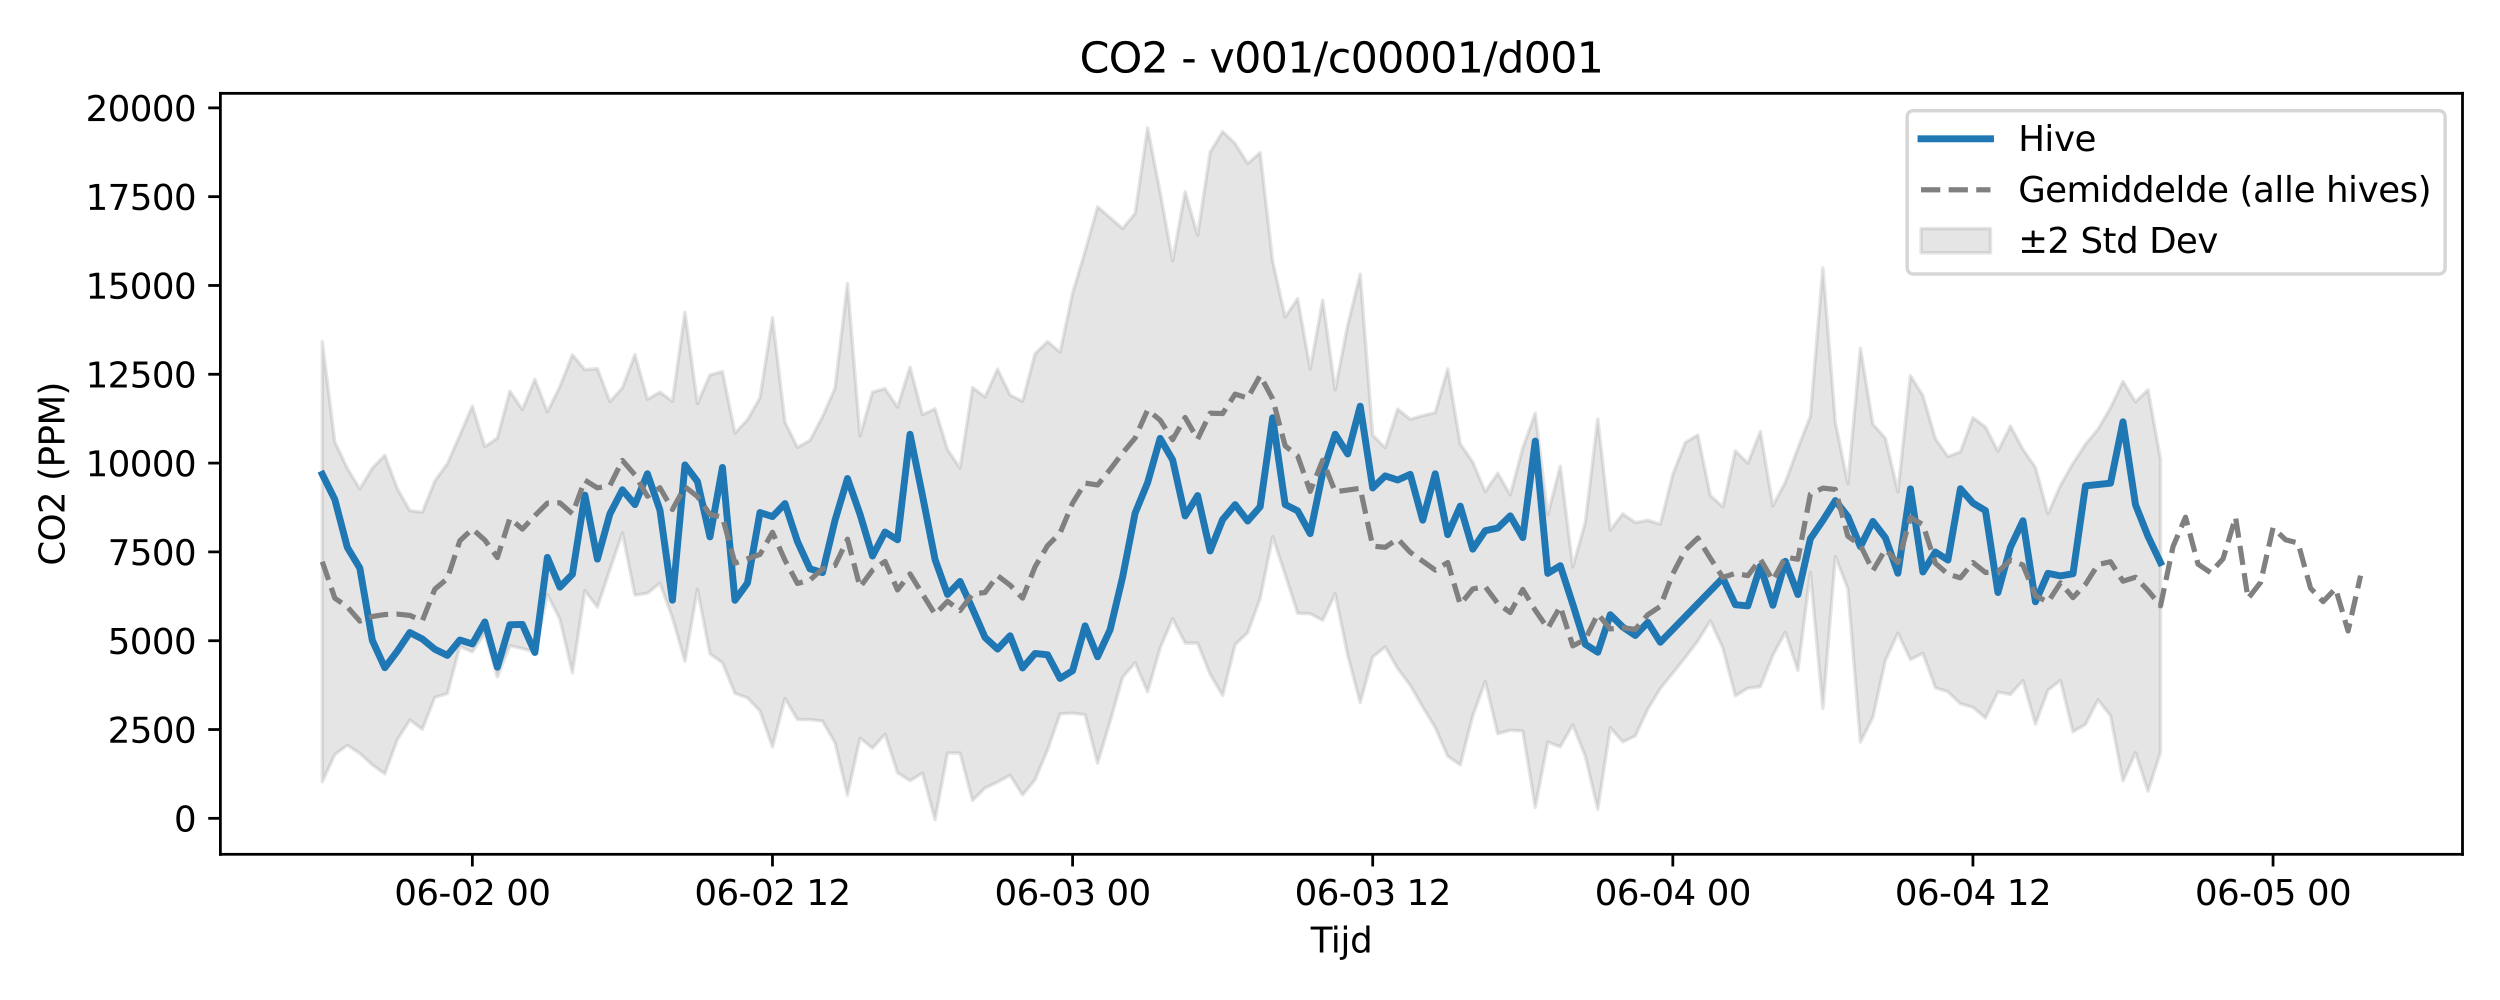<?xml version="1.0" encoding="utf-8" standalone="no"?>
<!DOCTYPE svg PUBLIC "-//W3C//DTD SVG 1.1//EN"
  "http://www.w3.org/Graphics/SVG/1.1/DTD/svg11.dtd">
<svg xmlns:xlink="http://www.w3.org/1999/xlink" width="720pt" height="288pt" viewBox="0 0 720 288" xmlns="http://www.w3.org/2000/svg" version="1.1">
 <defs>
  <style type="text/css">*{stroke-linejoin: round; stroke-linecap: butt}</style>
 </defs>
 <g id="figure_1">
  <g id="patch_1">
   <path d="M 0 288 
L 720 288 
L 720 0 
L 0 0 
z
" style="fill: #ffffff"/>
  </g>
  <g id="axes_1">
   <g id="patch_2">
    <path d="M 63.47 246.04 
L 709.2 246.04 
L 709.2 26.88 
L 63.47 26.88 
z
" style="fill: #ffffff"/>
   </g>
   <g id="FillBetweenPolyCollection_1">
    <defs>
     <path id="m6719a7cdb7" d="M 92.821 -189.624 
L 92.821 -62.846 
L 96.423 -70.68 
L 100.024 -73.363 
L 103.626 -71.029 
L 107.227 -67.706 
L 110.828 -65.147 
L 114.43 -74.966 
L 118.031 -80.617 
L 121.633 -77.968 
L 125.234 -87.15 
L 128.835 -88.252 
L 132.437 -101.834 
L 136.038 -100.257 
L 139.639 -105.578 
L 143.241 -93.008 
L 146.842 -102.047 
L 150.444 -101.211 
L 154.045 -100.236 
L 157.646 -116.774 
L 161.248 -109.688 
L 164.849 -94.23 
L 168.451 -117.886 
L 172.052 -113.158 
L 175.653 -123.954 
L 179.255 -134.523 
L 182.856 -116.588 
L 186.458 -117.158 
L 190.059 -120.013 
L 193.66 -110.102 
L 197.262 -97.567 
L 200.863 -118.265 
L 204.465 -99.675 
L 208.066 -97.133 
L 211.667 -88.314 
L 215.269 -87.012 
L 218.87 -83.213 
L 222.472 -72.883 
L 226.073 -86.874 
L 229.674 -80.772 
L 233.276 -80.747 
L 236.877 -80.342 
L 240.479 -74.076 
L 244.08 -59.028 
L 247.681 -75.405 
L 251.283 -72.541 
L 254.884 -76.539 
L 258.486 -65.428 
L 262.087 -63.16 
L 265.688 -65.345 
L 269.29 -51.922 
L 272.891 -71.128 
L 276.492 -71.117 
L 280.094 -57.455 
L 283.695 -61.055 
L 287.297 -62.745 
L 290.898 -64.737 
L 294.499 -59.037 
L 298.101 -63.426 
L 301.702 -72.067 
L 305.304 -82.403 
L 308.905 -82.618 
L 312.506 -82.153 
L 316.108 -68.209 
L 319.709 -80.244 
L 323.311 -92.896 
L 326.912 -97.152 
L 330.513 -88.748 
L 334.115 -101.334 
L 337.716 -109.847 
L 341.318 -102.78 
L 344.919 -102.758 
L 348.52 -93.853 
L 352.122 -87.694 
L 355.723 -102.353 
L 359.325 -105.808 
L 362.926 -115.62 
L 366.527 -133.458 
L 370.129 -122.473 
L 373.73 -111.38 
L 377.332 -111.251 
L 380.933 -109.346 
L 384.534 -116.989 
L 388.136 -99.314 
L 391.737 -85.659 
L 395.338 -98.775 
L 398.94 -101.677 
L 402.541 -95.427 
L 406.143 -90.651 
L 409.744 -84.391 
L 413.345 -78.47 
L 416.947 -70.212 
L 420.548 -67.707 
L 424.15 -81.826 
L 427.751 -91.708 
L 431.352 -76.673 
L 434.954 -77.708 
L 438.555 -77.48 
L 442.157 -55.468 
L 445.758 -74.274 
L 449.359 -72.922 
L 452.961 -79.229 
L 456.562 -70.224 
L 460.164 -54.949 
L 463.765 -78.418 
L 467.366 -74.336 
L 470.968 -76.053 
L 474.569 -83.774 
L 478.171 -89.702 
L 481.772 -94.149 
L 485.373 -98.644 
L 488.975 -103.402 
L 492.576 -109.195 
L 496.178 -101.37 
L 499.779 -87.606 
L 503.38 -89.803 
L 506.982 -90.233 
L 510.583 -99.302 
L 514.184 -105.922 
L 517.786 -94.956 
L 521.387 -123.201 
L 524.989 -83.991 
L 528.59 -127.722 
L 532.191 -118.406 
L 535.793 -74.262 
L 539.394 -81.434 
L 542.996 -97.772 
L 546.597 -105.661 
L 550.198 -98.048 
L 553.8 -99.842 
L 557.401 -89.931 
L 561.003 -88.764 
L 564.604 -85.301 
L 568.205 -84.313 
L 571.807 -81.213 
L 575.408 -88.68 
L 579.01 -88.005 
L 582.611 -92 
L 586.212 -79.476 
L 589.814 -89.213 
L 593.415 -92.055 
L 597.017 -77.242 
L 600.618 -79.384 
L 604.219 -86.43 
L 607.821 -81.914 
L 611.422 -63.091 
L 615.024 -71.228 
L 618.625 -60.145 
L 622.226 -71.33 
L 622.226 -155.711 
L 622.226 -155.711 
L 618.625 -175.746 
L 615.024 -172.283 
L 611.422 -178.134 
L 607.821 -170.548 
L 604.219 -164.375 
L 600.618 -160.075 
L 597.017 -154.521 
L 593.415 -148.239 
L 589.814 -139.997 
L 586.212 -153.389 
L 582.611 -158.559 
L 579.01 -165.279 
L 575.408 -158.064 
L 571.807 -165.025 
L 568.205 -167.708 
L 564.604 -157.866 
L 561.003 -156.508 
L 557.401 -161.613 
L 553.8 -174.044 
L 550.198 -179.834 
L 546.597 -146.352 
L 542.996 -161.759 
L 539.394 -165.844 
L 535.793 -187.699 
L 532.191 -148.713 
L 528.59 -166.329 
L 524.989 -210.866 
L 521.387 -168.121 
L 517.786 -158.907 
L 514.184 -149.166 
L 510.583 -142.337 
L 506.982 -163.704 
L 503.38 -154.611 
L 499.779 -158.155 
L 496.178 -142.032 
L 492.576 -145.288 
L 488.975 -162.704 
L 485.373 -160.578 
L 481.772 -151.399 
L 478.171 -137.027 
L 474.569 -138.168 
L 470.968 -137.485 
L 467.366 -140.029 
L 463.765 -135.332 
L 460.164 -167.361 
L 456.562 -137.544 
L 452.961 -124.718 
L 449.359 -153.734 
L 445.758 -139.76 
L 442.157 -169.011 
L 438.555 -159.015 
L 434.954 -145.474 
L 431.352 -151.736 
L 427.751 -146.394 
L 424.15 -154.927 
L 420.548 -160.161 
L 416.947 -181.798 
L 413.345 -169.161 
L 409.744 -168.302 
L 406.143 -167.244 
L 402.541 -170.182 
L 398.94 -159.071 
L 395.338 -162.669 
L 391.737 -209.066 
L 388.136 -194.357 
L 384.534 -175.751 
L 380.933 -201.558 
L 377.332 -181.722 
L 373.73 -201.997 
L 370.129 -196.712 
L 366.527 -212.756 
L 362.926 -244.054 
L 359.325 -240.908 
L 355.723 -246.646 
L 352.122 -250.106 
L 348.52 -244.151 
L 344.919 -220.302 
L 341.318 -232.76 
L 337.716 -212.872 
L 334.115 -232.686 
L 330.513 -251.158 
L 326.912 -226.536 
L 323.311 -222.183 
L 319.709 -225.323 
L 316.108 -228.429 
L 312.506 -215.618 
L 308.905 -203.591 
L 305.304 -186.586 
L 301.702 -189.642 
L 298.101 -186.147 
L 294.499 -172.445 
L 290.898 -174.217 
L 287.297 -181.702 
L 283.695 -173.677 
L 280.094 -176.391 
L 276.492 -153.179 
L 272.891 -158.526 
L 269.29 -170.269 
L 265.688 -168.569 
L 262.087 -182.279 
L 258.486 -170.776 
L 254.884 -176.071 
L 251.283 -175.058 
L 247.681 -162.447 
L 244.08 -206.391 
L 240.479 -176.218 
L 236.877 -167.98 
L 233.276 -161.168 
L 229.674 -159.151 
L 226.073 -166.44 
L 222.472 -196.514 
L 218.87 -173.44 
L 215.269 -167.089 
L 211.667 -163.283 
L 208.066 -180.995 
L 204.465 -180.016 
L 200.863 -171.759 
L 197.262 -198.045 
L 193.66 -172.416 
L 190.059 -175.065 
L 186.458 -173.004 
L 182.856 -185.886 
L 179.255 -176.278 
L 175.653 -172.33 
L 172.052 -181.848 
L 168.451 -181.511 
L 164.849 -185.818 
L 161.248 -176.689 
L 157.646 -169.393 
L 154.045 -178.76 
L 150.444 -170.03 
L 146.842 -175.371 
L 143.241 -161.833 
L 139.639 -159.341 
L 136.038 -171.034 
L 132.437 -162.691 
L 128.835 -154.461 
L 125.234 -149.505 
L 121.633 -140.492 
L 118.031 -140.922 
L 114.43 -147.29 
L 110.828 -156.882 
L 107.227 -153.195 
L 103.626 -147.209 
L 100.024 -153.119 
L 96.423 -160.793 
L 92.821 -189.624 
z
" style="stroke: #808080; stroke-opacity: 0.2"/>
    </defs>
    <g clip-path="url(#p0cfd2af1e1)">
     <use xlink:href="#m6719a7cdb7" x="0" y="288" style="fill: #808080; fill-opacity: 0.2; stroke: #808080; stroke-opacity: 0.2"/>
    </g>
   </g>
   <g id="matplotlib.axis_1">
    <g id="xtick_1">
     <g id="line2d_1">
      <defs>
       <path id="m5cd44ec015" d="M 0 0 
L 0 3.5 
" style="stroke: #000000; stroke-width: 0.8"/>
      </defs>
      <g>
       <use xlink:href="#m5cd44ec015" x="136.038" y="246.04" style="stroke: #000000; stroke-width: 0.8"/>
      </g>
     </g>
     <g id="text_1">
      <!-- 06-02 00 -->
      <g transform="translate(113.558 260.638) scale(0.1 -0.1)">
       <defs>
        <path id="DejaVuSans-30" d="M 2034 4250 
Q 1547 4250 1301 3770 
Q 1056 3291 1056 2328 
Q 1056 1369 1301 889 
Q 1547 409 2034 409 
Q 2525 409 2770 889 
Q 3016 1369 3016 2328 
Q 3016 3291 2770 3770 
Q 2525 4250 2034 4250 
z
M 2034 4750 
Q 2819 4750 3233 4129 
Q 3647 3509 3647 2328 
Q 3647 1150 3233 529 
Q 2819 -91 2034 -91 
Q 1250 -91 836 529 
Q 422 1150 422 2328 
Q 422 3509 836 4129 
Q 1250 4750 2034 4750 
z
" transform="scale(0.016)"/>
        <path id="DejaVuSans-36" d="M 2113 2584 
Q 1688 2584 1439 2293 
Q 1191 2003 1191 1497 
Q 1191 994 1439 701 
Q 1688 409 2113 409 
Q 2538 409 2786 701 
Q 3034 994 3034 1497 
Q 3034 2003 2786 2293 
Q 2538 2584 2113 2584 
z
M 3366 4563 
L 3366 3988 
Q 3128 4100 2886 4159 
Q 2644 4219 2406 4219 
Q 1781 4219 1451 3797 
Q 1122 3375 1075 2522 
Q 1259 2794 1537 2939 
Q 1816 3084 2150 3084 
Q 2853 3084 3261 2657 
Q 3669 2231 3669 1497 
Q 3669 778 3244 343 
Q 2819 -91 2113 -91 
Q 1303 -91 875 529 
Q 447 1150 447 2328 
Q 447 3434 972 4092 
Q 1497 4750 2381 4750 
Q 2619 4750 2861 4703 
Q 3103 4656 3366 4563 
z
" transform="scale(0.016)"/>
        <path id="DejaVuSans-2d" d="M 313 2009 
L 1997 2009 
L 1997 1497 
L 313 1497 
L 313 2009 
z
" transform="scale(0.016)"/>
        <path id="DejaVuSans-32" d="M 1228 531 
L 3431 531 
L 3431 0 
L 469 0 
L 469 531 
Q 828 903 1448 1529 
Q 2069 2156 2228 2338 
Q 2531 2678 2651 2914 
Q 2772 3150 2772 3378 
Q 2772 3750 2511 3984 
Q 2250 4219 1831 4219 
Q 1534 4219 1204 4116 
Q 875 4013 500 3803 
L 500 4441 
Q 881 4594 1212 4672 
Q 1544 4750 1819 4750 
Q 2544 4750 2975 4387 
Q 3406 4025 3406 3419 
Q 3406 3131 3298 2873 
Q 3191 2616 2906 2266 
Q 2828 2175 2409 1742 
Q 1991 1309 1228 531 
z
" transform="scale(0.016)"/>
        <path id="DejaVuSans-20" transform="scale(0.016)"/>
       </defs>
       <use xlink:href="#DejaVuSans-30"/>
       <use xlink:href="#DejaVuSans-36" transform="translate(63.623 0)"/>
       <use xlink:href="#DejaVuSans-2d" transform="translate(127.246 0)"/>
       <use xlink:href="#DejaVuSans-30" transform="translate(163.33 0)"/>
       <use xlink:href="#DejaVuSans-32" transform="translate(226.953 0)"/>
       <use xlink:href="#DejaVuSans-20" transform="translate(290.576 0)"/>
       <use xlink:href="#DejaVuSans-30" transform="translate(322.363 0)"/>
       <use xlink:href="#DejaVuSans-30" transform="translate(385.986 0)"/>
      </g>
     </g>
    </g>
    <g id="xtick_2">
     <g id="line2d_2">
      <g>
       <use xlink:href="#m5cd44ec015" x="222.472" y="246.04" style="stroke: #000000; stroke-width: 0.8"/>
      </g>
     </g>
     <g id="text_2">
      <!-- 06-02 12 -->
      <g transform="translate(199.991 260.638) scale(0.1 -0.1)">
       <defs>
        <path id="DejaVuSans-31" d="M 794 531 
L 1825 531 
L 1825 4091 
L 703 3866 
L 703 4441 
L 1819 4666 
L 2450 4666 
L 2450 531 
L 3481 531 
L 3481 0 
L 794 0 
L 794 531 
z
" transform="scale(0.016)"/>
       </defs>
       <use xlink:href="#DejaVuSans-30"/>
       <use xlink:href="#DejaVuSans-36" transform="translate(63.623 0)"/>
       <use xlink:href="#DejaVuSans-2d" transform="translate(127.246 0)"/>
       <use xlink:href="#DejaVuSans-30" transform="translate(163.33 0)"/>
       <use xlink:href="#DejaVuSans-32" transform="translate(226.953 0)"/>
       <use xlink:href="#DejaVuSans-20" transform="translate(290.576 0)"/>
       <use xlink:href="#DejaVuSans-31" transform="translate(322.363 0)"/>
       <use xlink:href="#DejaVuSans-32" transform="translate(385.986 0)"/>
      </g>
     </g>
    </g>
    <g id="xtick_3">
     <g id="line2d_3">
      <g>
       <use xlink:href="#m5cd44ec015" x="308.905" y="246.04" style="stroke: #000000; stroke-width: 0.8"/>
      </g>
     </g>
     <g id="text_3">
      <!-- 06-03 00 -->
      <g transform="translate(286.425 260.638) scale(0.1 -0.1)">
       <defs>
        <path id="DejaVuSans-33" d="M 2597 2516 
Q 3050 2419 3304 2112 
Q 3559 1806 3559 1356 
Q 3559 666 3084 287 
Q 2609 -91 1734 -91 
Q 1441 -91 1130 -33 
Q 819 25 488 141 
L 488 750 
Q 750 597 1062 519 
Q 1375 441 1716 441 
Q 2309 441 2620 675 
Q 2931 909 2931 1356 
Q 2931 1769 2642 2001 
Q 2353 2234 1838 2234 
L 1294 2234 
L 1294 2753 
L 1863 2753 
Q 2328 2753 2575 2939 
Q 2822 3125 2822 3475 
Q 2822 3834 2567 4026 
Q 2313 4219 1838 4219 
Q 1578 4219 1281 4162 
Q 984 4106 628 3988 
L 628 4550 
Q 988 4650 1302 4700 
Q 1616 4750 1894 4750 
Q 2613 4750 3031 4423 
Q 3450 4097 3450 3541 
Q 3450 3153 3228 2886 
Q 3006 2619 2597 2516 
z
" transform="scale(0.016)"/>
       </defs>
       <use xlink:href="#DejaVuSans-30"/>
       <use xlink:href="#DejaVuSans-36" transform="translate(63.623 0)"/>
       <use xlink:href="#DejaVuSans-2d" transform="translate(127.246 0)"/>
       <use xlink:href="#DejaVuSans-30" transform="translate(163.33 0)"/>
       <use xlink:href="#DejaVuSans-33" transform="translate(226.953 0)"/>
       <use xlink:href="#DejaVuSans-20" transform="translate(290.576 0)"/>
       <use xlink:href="#DejaVuSans-30" transform="translate(322.363 0)"/>
       <use xlink:href="#DejaVuSans-30" transform="translate(385.986 0)"/>
      </g>
     </g>
    </g>
    <g id="xtick_4">
     <g id="line2d_4">
      <g>
       <use xlink:href="#m5cd44ec015" x="395.338" y="246.04" style="stroke: #000000; stroke-width: 0.8"/>
      </g>
     </g>
     <g id="text_4">
      <!-- 06-03 12 -->
      <g transform="translate(372.858 260.638) scale(0.1 -0.1)">
       <use xlink:href="#DejaVuSans-30"/>
       <use xlink:href="#DejaVuSans-36" transform="translate(63.623 0)"/>
       <use xlink:href="#DejaVuSans-2d" transform="translate(127.246 0)"/>
       <use xlink:href="#DejaVuSans-30" transform="translate(163.33 0)"/>
       <use xlink:href="#DejaVuSans-33" transform="translate(226.953 0)"/>
       <use xlink:href="#DejaVuSans-20" transform="translate(290.576 0)"/>
       <use xlink:href="#DejaVuSans-31" transform="translate(322.363 0)"/>
       <use xlink:href="#DejaVuSans-32" transform="translate(385.986 0)"/>
      </g>
     </g>
    </g>
    <g id="xtick_5">
     <g id="line2d_5">
      <g>
       <use xlink:href="#m5cd44ec015" x="481.772" y="246.04" style="stroke: #000000; stroke-width: 0.8"/>
      </g>
     </g>
     <g id="text_5">
      <!-- 06-04 00 -->
      <g transform="translate(459.291 260.638) scale(0.1 -0.1)">
       <defs>
        <path id="DejaVuSans-34" d="M 2419 4116 
L 825 1625 
L 2419 1625 
L 2419 4116 
z
M 2253 4666 
L 3047 4666 
L 3047 1625 
L 3713 1625 
L 3713 1100 
L 3047 1100 
L 3047 0 
L 2419 0 
L 2419 1100 
L 313 1100 
L 313 1709 
L 2253 4666 
z
" transform="scale(0.016)"/>
       </defs>
       <use xlink:href="#DejaVuSans-30"/>
       <use xlink:href="#DejaVuSans-36" transform="translate(63.623 0)"/>
       <use xlink:href="#DejaVuSans-2d" transform="translate(127.246 0)"/>
       <use xlink:href="#DejaVuSans-30" transform="translate(163.33 0)"/>
       <use xlink:href="#DejaVuSans-34" transform="translate(226.953 0)"/>
       <use xlink:href="#DejaVuSans-20" transform="translate(290.576 0)"/>
       <use xlink:href="#DejaVuSans-30" transform="translate(322.363 0)"/>
       <use xlink:href="#DejaVuSans-30" transform="translate(385.986 0)"/>
      </g>
     </g>
    </g>
    <g id="xtick_6">
     <g id="line2d_6">
      <g>
       <use xlink:href="#m5cd44ec015" x="568.205" y="246.04" style="stroke: #000000; stroke-width: 0.8"/>
      </g>
     </g>
     <g id="text_6">
      <!-- 06-04 12 -->
      <g transform="translate(545.725 260.638) scale(0.1 -0.1)">
       <use xlink:href="#DejaVuSans-30"/>
       <use xlink:href="#DejaVuSans-36" transform="translate(63.623 0)"/>
       <use xlink:href="#DejaVuSans-2d" transform="translate(127.246 0)"/>
       <use xlink:href="#DejaVuSans-30" transform="translate(163.33 0)"/>
       <use xlink:href="#DejaVuSans-34" transform="translate(226.953 0)"/>
       <use xlink:href="#DejaVuSans-20" transform="translate(290.576 0)"/>
       <use xlink:href="#DejaVuSans-31" transform="translate(322.363 0)"/>
       <use xlink:href="#DejaVuSans-32" transform="translate(385.986 0)"/>
      </g>
     </g>
    </g>
    <g id="xtick_7">
     <g id="line2d_7">
      <g>
       <use xlink:href="#m5cd44ec015" x="654.639" y="246.04" style="stroke: #000000; stroke-width: 0.8"/>
      </g>
     </g>
     <g id="text_7">
      <!-- 06-05 00 -->
      <g transform="translate(632.158 260.638) scale(0.1 -0.1)">
       <defs>
        <path id="DejaVuSans-35" d="M 691 4666 
L 3169 4666 
L 3169 4134 
L 1269 4134 
L 1269 2991 
Q 1406 3038 1543 3061 
Q 1681 3084 1819 3084 
Q 2600 3084 3056 2656 
Q 3513 2228 3513 1497 
Q 3513 744 3044 326 
Q 2575 -91 1722 -91 
Q 1428 -91 1123 -41 
Q 819 9 494 109 
L 494 744 
Q 775 591 1075 516 
Q 1375 441 1709 441 
Q 2250 441 2565 725 
Q 2881 1009 2881 1497 
Q 2881 1984 2565 2268 
Q 2250 2553 1709 2553 
Q 1456 2553 1204 2497 
Q 953 2441 691 2322 
L 691 4666 
z
" transform="scale(0.016)"/>
       </defs>
       <use xlink:href="#DejaVuSans-30"/>
       <use xlink:href="#DejaVuSans-36" transform="translate(63.623 0)"/>
       <use xlink:href="#DejaVuSans-2d" transform="translate(127.246 0)"/>
       <use xlink:href="#DejaVuSans-30" transform="translate(163.33 0)"/>
       <use xlink:href="#DejaVuSans-35" transform="translate(226.953 0)"/>
       <use xlink:href="#DejaVuSans-20" transform="translate(290.576 0)"/>
       <use xlink:href="#DejaVuSans-30" transform="translate(322.363 0)"/>
       <use xlink:href="#DejaVuSans-30" transform="translate(385.986 0)"/>
      </g>
     </g>
    </g>
    <g id="text_8">
     <!-- Tijd -->
     <g transform="translate(377.485 274.317) scale(0.1 -0.1)">
      <defs>
       <path id="DejaVuSans-54" d="M -19 4666 
L 3928 4666 
L 3928 4134 
L 2272 4134 
L 2272 0 
L 1638 0 
L 1638 4134 
L -19 4134 
L -19 4666 
z
" transform="scale(0.016)"/>
       <path id="DejaVuSans-69" d="M 603 3500 
L 1178 3500 
L 1178 0 
L 603 0 
L 603 3500 
z
M 603 4863 
L 1178 4863 
L 1178 4134 
L 603 4134 
L 603 4863 
z
" transform="scale(0.016)"/>
       <path id="DejaVuSans-6a" d="M 603 3500 
L 1178 3500 
L 1178 -63 
Q 1178 -731 923 -1031 
Q 669 -1331 103 -1331 
L -116 -1331 
L -116 -844 
L 38 -844 
Q 366 -844 484 -692 
Q 603 -541 603 -63 
L 603 3500 
z
M 603 4863 
L 1178 4863 
L 1178 4134 
L 603 4134 
L 603 4863 
z
" transform="scale(0.016)"/>
       <path id="DejaVuSans-64" d="M 2906 2969 
L 2906 4863 
L 3481 4863 
L 3481 0 
L 2906 0 
L 2906 525 
Q 2725 213 2448 61 
Q 2172 -91 1784 -91 
Q 1150 -91 751 415 
Q 353 922 353 1747 
Q 353 2572 751 3078 
Q 1150 3584 1784 3584 
Q 2172 3584 2448 3432 
Q 2725 3281 2906 2969 
z
M 947 1747 
Q 947 1113 1208 752 
Q 1469 391 1925 391 
Q 2381 391 2643 752 
Q 2906 1113 2906 1747 
Q 2906 2381 2643 2742 
Q 2381 3103 1925 3103 
Q 1469 3103 1208 2742 
Q 947 2381 947 1747 
z
" transform="scale(0.016)"/>
      </defs>
      <use xlink:href="#DejaVuSans-54"/>
      <use xlink:href="#DejaVuSans-69" transform="translate(57.959 0)"/>
      <use xlink:href="#DejaVuSans-6a" transform="translate(85.742 0)"/>
      <use xlink:href="#DejaVuSans-64" transform="translate(113.525 0)"/>
     </g>
    </g>
   </g>
   <g id="matplotlib.axis_2">
    <g id="ytick_1">
     <g id="line2d_8">
      <defs>
       <path id="m4704e79d51" d="M 0 0 
L -3.5 0 
" style="stroke: #000000; stroke-width: 0.8"/>
      </defs>
      <g>
       <use xlink:href="#m4704e79d51" x="63.47" y="235.682" style="stroke: #000000; stroke-width: 0.8"/>
      </g>
     </g>
     <g id="text_9">
      <!-- 0 -->
      <g transform="translate(50.108 239.481) scale(0.1 -0.1)">
       <use xlink:href="#DejaVuSans-30"/>
      </g>
     </g>
    </g>
    <g id="ytick_2">
     <g id="line2d_9">
      <g>
       <use xlink:href="#m4704e79d51" x="63.47" y="210.104" style="stroke: #000000; stroke-width: 0.8"/>
      </g>
     </g>
     <g id="text_10">
      <!-- 2500 -->
      <g transform="translate(31.02 213.903) scale(0.1 -0.1)">
       <use xlink:href="#DejaVuSans-32"/>
       <use xlink:href="#DejaVuSans-35" transform="translate(63.623 0)"/>
       <use xlink:href="#DejaVuSans-30" transform="translate(127.246 0)"/>
       <use xlink:href="#DejaVuSans-30" transform="translate(190.869 0)"/>
      </g>
     </g>
    </g>
    <g id="ytick_3">
     <g id="line2d_10">
      <g>
       <use xlink:href="#m4704e79d51" x="63.47" y="184.527" style="stroke: #000000; stroke-width: 0.8"/>
      </g>
     </g>
     <g id="text_11">
      <!-- 5000 -->
      <g transform="translate(31.02 188.326) scale(0.1 -0.1)">
       <use xlink:href="#DejaVuSans-35"/>
       <use xlink:href="#DejaVuSans-30" transform="translate(63.623 0)"/>
       <use xlink:href="#DejaVuSans-30" transform="translate(127.246 0)"/>
       <use xlink:href="#DejaVuSans-30" transform="translate(190.869 0)"/>
      </g>
     </g>
    </g>
    <g id="ytick_4">
     <g id="line2d_11">
      <g>
       <use xlink:href="#m4704e79d51" x="63.47" y="158.949" style="stroke: #000000; stroke-width: 0.8"/>
      </g>
     </g>
     <g id="text_12">
      <!-- 7500 -->
      <g transform="translate(31.02 162.749) scale(0.1 -0.1)">
       <defs>
        <path id="DejaVuSans-37" d="M 525 4666 
L 3525 4666 
L 3525 4397 
L 1831 0 
L 1172 0 
L 2766 4134 
L 525 4134 
L 525 4666 
z
" transform="scale(0.016)"/>
       </defs>
       <use xlink:href="#DejaVuSans-37"/>
       <use xlink:href="#DejaVuSans-35" transform="translate(63.623 0)"/>
       <use xlink:href="#DejaVuSans-30" transform="translate(127.246 0)"/>
       <use xlink:href="#DejaVuSans-30" transform="translate(190.869 0)"/>
      </g>
     </g>
    </g>
    <g id="ytick_5">
     <g id="line2d_12">
      <g>
       <use xlink:href="#m4704e79d51" x="63.47" y="133.372" style="stroke: #000000; stroke-width: 0.8"/>
      </g>
     </g>
     <g id="text_13">
      <!-- 10000 -->
      <g transform="translate(24.657 137.171) scale(0.1 -0.1)">
       <use xlink:href="#DejaVuSans-31"/>
       <use xlink:href="#DejaVuSans-30" transform="translate(63.623 0)"/>
       <use xlink:href="#DejaVuSans-30" transform="translate(127.246 0)"/>
       <use xlink:href="#DejaVuSans-30" transform="translate(190.869 0)"/>
       <use xlink:href="#DejaVuSans-30" transform="translate(254.492 0)"/>
      </g>
     </g>
    </g>
    <g id="ytick_6">
     <g id="line2d_13">
      <g>
       <use xlink:href="#m4704e79d51" x="63.47" y="107.795" style="stroke: #000000; stroke-width: 0.8"/>
      </g>
     </g>
     <g id="text_14">
      <!-- 12500 -->
      <g transform="translate(24.657 111.594) scale(0.1 -0.1)">
       <use xlink:href="#DejaVuSans-31"/>
       <use xlink:href="#DejaVuSans-32" transform="translate(63.623 0)"/>
       <use xlink:href="#DejaVuSans-35" transform="translate(127.246 0)"/>
       <use xlink:href="#DejaVuSans-30" transform="translate(190.869 0)"/>
       <use xlink:href="#DejaVuSans-30" transform="translate(254.492 0)"/>
      </g>
     </g>
    </g>
    <g id="ytick_7">
     <g id="line2d_14">
      <g>
       <use xlink:href="#m4704e79d51" x="63.47" y="82.217" style="stroke: #000000; stroke-width: 0.8"/>
      </g>
     </g>
     <g id="text_15">
      <!-- 15000 -->
      <g transform="translate(24.657 86.016) scale(0.1 -0.1)">
       <use xlink:href="#DejaVuSans-31"/>
       <use xlink:href="#DejaVuSans-35" transform="translate(63.623 0)"/>
       <use xlink:href="#DejaVuSans-30" transform="translate(127.246 0)"/>
       <use xlink:href="#DejaVuSans-30" transform="translate(190.869 0)"/>
       <use xlink:href="#DejaVuSans-30" transform="translate(254.492 0)"/>
      </g>
     </g>
    </g>
    <g id="ytick_8">
     <g id="line2d_15">
      <g>
       <use xlink:href="#m4704e79d51" x="63.47" y="56.64" style="stroke: #000000; stroke-width: 0.8"/>
      </g>
     </g>
     <g id="text_16">
      <!-- 17500 -->
      <g transform="translate(24.657 60.439) scale(0.1 -0.1)">
       <use xlink:href="#DejaVuSans-31"/>
       <use xlink:href="#DejaVuSans-37" transform="translate(63.623 0)"/>
       <use xlink:href="#DejaVuSans-35" transform="translate(127.246 0)"/>
       <use xlink:href="#DejaVuSans-30" transform="translate(190.869 0)"/>
       <use xlink:href="#DejaVuSans-30" transform="translate(254.492 0)"/>
      </g>
     </g>
    </g>
    <g id="ytick_9">
     <g id="line2d_16">
      <g>
       <use xlink:href="#m4704e79d51" x="63.47" y="31.062" style="stroke: #000000; stroke-width: 0.8"/>
      </g>
     </g>
     <g id="text_17">
      <!-- 20000 -->
      <g transform="translate(24.657 34.862) scale(0.1 -0.1)">
       <use xlink:href="#DejaVuSans-32"/>
       <use xlink:href="#DejaVuSans-30" transform="translate(63.623 0)"/>
       <use xlink:href="#DejaVuSans-30" transform="translate(127.246 0)"/>
       <use xlink:href="#DejaVuSans-30" transform="translate(190.869 0)"/>
       <use xlink:href="#DejaVuSans-30" transform="translate(254.492 0)"/>
      </g>
     </g>
    </g>
    <g id="text_18">
     <!-- CO2 (PPM) -->
     <g transform="translate(18.578 162.903) rotate(-90) scale(0.1 -0.1)">
      <defs>
       <path id="DejaVuSans-43" d="M 4122 4306 
L 4122 3641 
Q 3803 3938 3442 4084 
Q 3081 4231 2675 4231 
Q 1875 4231 1450 3742 
Q 1025 3253 1025 2328 
Q 1025 1406 1450 917 
Q 1875 428 2675 428 
Q 3081 428 3442 575 
Q 3803 722 4122 1019 
L 4122 359 
Q 3791 134 3420 21 
Q 3050 -91 2638 -91 
Q 1578 -91 968 557 
Q 359 1206 359 2328 
Q 359 3453 968 4101 
Q 1578 4750 2638 4750 
Q 3056 4750 3426 4639 
Q 3797 4528 4122 4306 
z
" transform="scale(0.016)"/>
       <path id="DejaVuSans-4f" d="M 2522 4238 
Q 1834 4238 1429 3725 
Q 1025 3213 1025 2328 
Q 1025 1447 1429 934 
Q 1834 422 2522 422 
Q 3209 422 3611 934 
Q 4013 1447 4013 2328 
Q 4013 3213 3611 3725 
Q 3209 4238 2522 4238 
z
M 2522 4750 
Q 3503 4750 4090 4092 
Q 4678 3434 4678 2328 
Q 4678 1225 4090 567 
Q 3503 -91 2522 -91 
Q 1538 -91 948 565 
Q 359 1222 359 2328 
Q 359 3434 948 4092 
Q 1538 4750 2522 4750 
z
" transform="scale(0.016)"/>
       <path id="DejaVuSans-28" d="M 1984 4856 
Q 1566 4138 1362 3434 
Q 1159 2731 1159 2009 
Q 1159 1288 1364 580 
Q 1569 -128 1984 -844 
L 1484 -844 
Q 1016 -109 783 600 
Q 550 1309 550 2009 
Q 550 2706 781 3412 
Q 1013 4119 1484 4856 
L 1984 4856 
z
" transform="scale(0.016)"/>
       <path id="DejaVuSans-50" d="M 1259 4147 
L 1259 2394 
L 2053 2394 
Q 2494 2394 2734 2622 
Q 2975 2850 2975 3272 
Q 2975 3691 2734 3919 
Q 2494 4147 2053 4147 
L 1259 4147 
z
M 628 4666 
L 2053 4666 
Q 2838 4666 3239 4311 
Q 3641 3956 3641 3272 
Q 3641 2581 3239 2228 
Q 2838 1875 2053 1875 
L 1259 1875 
L 1259 0 
L 628 0 
L 628 4666 
z
" transform="scale(0.016)"/>
       <path id="DejaVuSans-4d" d="M 628 4666 
L 1569 4666 
L 2759 1491 
L 3956 4666 
L 4897 4666 
L 4897 0 
L 4281 0 
L 4281 4097 
L 3078 897 
L 2444 897 
L 1241 4097 
L 1241 0 
L 628 0 
L 628 4666 
z
" transform="scale(0.016)"/>
       <path id="DejaVuSans-29" d="M 513 4856 
L 1013 4856 
Q 1481 4119 1714 3412 
Q 1947 2706 1947 2009 
Q 1947 1309 1714 600 
Q 1481 -109 1013 -844 
L 513 -844 
Q 928 -128 1133 580 
Q 1338 1288 1338 2009 
Q 1338 2731 1133 3434 
Q 928 4138 513 4856 
z
" transform="scale(0.016)"/>
      </defs>
      <use xlink:href="#DejaVuSans-43"/>
      <use xlink:href="#DejaVuSans-4f" transform="translate(69.824 0)"/>
      <use xlink:href="#DejaVuSans-32" transform="translate(148.535 0)"/>
      <use xlink:href="#DejaVuSans-20" transform="translate(212.158 0)"/>
      <use xlink:href="#DejaVuSans-28" transform="translate(243.945 0)"/>
      <use xlink:href="#DejaVuSans-50" transform="translate(282.959 0)"/>
      <use xlink:href="#DejaVuSans-50" transform="translate(343.262 0)"/>
      <use xlink:href="#DejaVuSans-4d" transform="translate(403.564 0)"/>
      <use xlink:href="#DejaVuSans-29" transform="translate(489.844 0)"/>
     </g>
    </g>
   </g>
   <g id="line2d_17">
    <path d="M 92.821 136.595 
L 96.423 143.842 
L 100.024 157.633 
L 103.626 163.604 
L 107.227 184.431 
L 110.828 192.299 
L 114.43 187.528 
L 118.031 182.17 
L 121.633 184.029 
L 125.234 186.989 
L 128.835 188.749 
L 132.437 184.332 
L 136.038 185.451 
L 139.639 179.132 
L 143.241 192.142 
L 146.842 179.926 
L 150.444 179.838 
L 154.045 187.903 
L 157.646 160.535 
L 161.248 169.104 
L 164.849 165.39 
L 168.451 142.59 
L 172.052 161.016 
L 175.653 148.002 
L 179.255 141.072 
L 182.856 145.317 
L 186.458 136.451 
L 190.059 146.887 
L 193.66 172.853 
L 197.262 133.899 
L 200.863 138.661 
L 204.465 154.617 
L 208.066 134.63 
L 211.667 172.874 
L 215.269 167.927 
L 218.87 147.613 
L 222.472 148.776 
L 226.073 145.04 
L 229.674 155.976 
L 233.276 163.833 
L 236.877 164.904 
L 240.479 149.857 
L 244.08 137.817 
L 247.681 148.098 
L 251.283 160.131 
L 254.884 153.225 
L 258.486 155.461 
L 262.087 125.075 
L 265.688 142.795 
L 269.29 161.118 
L 272.891 171.199 
L 276.492 167.462 
L 280.094 175.367 
L 283.695 183.599 
L 287.297 186.924 
L 290.898 183.112 
L 294.499 192.374 
L 298.101 188.2 
L 301.702 188.578 
L 305.304 195.395 
L 308.905 193.162 
L 312.506 180.254 
L 316.108 189.144 
L 319.709 181.352 
L 323.311 166.21 
L 326.912 147.777 
L 330.513 138.999 
L 334.115 126.261 
L 337.716 132.444 
L 341.318 148.591 
L 344.919 142.733 
L 348.52 158.677 
L 352.122 149.626 
L 355.723 145.347 
L 359.325 150.054 
L 362.926 145.941 
L 366.527 120.314 
L 370.129 145.305 
L 373.73 147.119 
L 377.332 153.68 
L 380.933 136.148 
L 384.534 125.054 
L 388.136 130.743 
L 391.737 116.992 
L 395.338 140.534 
L 398.94 137.062 
L 402.541 138.237 
L 406.143 136.615 
L 409.744 149.813 
L 413.345 136.455 
L 416.947 153.977 
L 420.548 145.772 
L 424.15 158.158 
L 427.751 152.841 
L 431.352 152.081 
L 434.954 148.57 
L 438.555 154.821 
L 442.157 127.029 
L 445.758 165.122 
L 449.359 162.919 
L 452.961 174.02 
L 456.562 185.557 
L 460.164 187.838 
L 463.765 177.041 
L 467.366 180.591 
L 470.968 183.019 
L 474.569 179.224 
L 478.171 184.962 
L 496.178 166.469 
L 499.779 174.153 
L 503.38 174.49 
L 506.982 163.066 
L 510.583 174.316 
L 514.184 161.664 
L 517.786 171.227 
L 521.387 155.154 
L 524.989 149.888 
L 528.59 144.172 
L 532.191 148.78 
L 535.793 157.44 
L 539.394 150.171 
L 542.996 154.884 
L 546.597 165.088 
L 550.198 140.8 
L 553.8 164.73 
L 557.401 158.985 
L 561.003 161.292 
L 564.604 140.762 
L 568.205 144.875 
L 571.807 147.041 
L 575.408 170.643 
L 579.01 157.582 
L 582.611 149.98 
L 586.212 173.314 
L 589.814 165.122 
L 593.415 165.855 
L 597.017 165.236 
L 600.618 139.923 
L 607.821 139.159 
L 611.422 121.484 
L 615.024 145.373 
L 618.625 154.451 
L 622.226 162.019 
L 622.226 162.019 
" clip-path="url(#p0cfd2af1e1)" style="fill: none; stroke: #1f77b4; stroke-width: 2; stroke-linecap: square"/>
   </g>
   <g id="line2d_18">
    <path d="M 92.821 161.765 
L 96.423 172.263 
L 100.024 174.759 
L 103.626 178.881 
L 107.227 177.549 
L 110.828 176.986 
L 114.43 176.872 
L 118.031 177.231 
L 121.633 178.77 
L 125.234 169.672 
L 128.835 166.644 
L 132.437 155.737 
L 136.038 152.355 
L 139.639 155.541 
L 143.241 160.58 
L 146.842 149.291 
L 150.444 152.379 
L 154.045 148.502 
L 157.646 144.916 
L 161.248 144.811 
L 164.849 147.976 
L 168.451 138.301 
L 172.052 140.497 
L 175.653 139.858 
L 179.255 132.6 
L 182.856 136.763 
L 186.458 142.919 
L 190.059 140.461 
L 193.66 146.741 
L 197.262 140.194 
L 200.863 142.988 
L 204.465 148.155 
L 208.066 148.936 
L 211.667 162.202 
L 218.87 159.673 
L 222.472 153.301 
L 226.073 161.343 
L 229.674 168.038 
L 233.276 167.043 
L 236.877 163.839 
L 240.479 162.853 
L 244.08 155.29 
L 247.681 169.074 
L 251.283 164.201 
L 254.884 161.695 
L 258.486 169.898 
L 262.087 165.281 
L 269.29 176.905 
L 272.891 173.173 
L 276.492 175.852 
L 280.094 171.077 
L 283.695 170.634 
L 287.297 165.777 
L 290.898 168.523 
L 294.499 172.259 
L 298.101 163.213 
L 301.702 157.145 
L 305.304 153.506 
L 308.905 144.895 
L 312.506 139.115 
L 316.108 139.681 
L 319.709 135.216 
L 323.311 130.461 
L 326.912 126.156 
L 330.513 118.047 
L 334.115 120.99 
L 337.716 126.64 
L 341.318 120.23 
L 344.919 126.47 
L 348.52 118.998 
L 352.122 119.1 
L 355.723 113.501 
L 359.325 114.642 
L 362.926 108.163 
L 366.527 114.893 
L 370.129 128.408 
L 373.73 131.312 
L 377.332 141.513 
L 380.933 132.548 
L 384.534 141.63 
L 391.737 140.637 
L 395.338 157.278 
L 398.94 157.626 
L 402.541 155.196 
L 406.143 159.053 
L 413.345 164.184 
L 416.947 161.995 
L 420.548 174.066 
L 424.15 169.623 
L 427.751 168.949 
L 431.352 173.795 
L 434.954 176.409 
L 438.555 169.753 
L 442.157 175.761 
L 445.758 180.983 
L 449.359 174.672 
L 452.961 186.026 
L 456.562 184.116 
L 460.164 176.845 
L 463.765 181.125 
L 467.366 180.817 
L 470.968 181.231 
L 474.569 177.029 
L 478.171 174.636 
L 481.772 165.226 
L 485.373 158.389 
L 488.975 154.947 
L 492.576 160.759 
L 496.178 166.299 
L 499.779 165.119 
L 503.38 165.793 
L 506.982 161.031 
L 510.583 167.181 
L 514.184 160.456 
L 517.786 161.068 
L 521.387 142.339 
L 524.989 140.571 
L 528.59 140.974 
L 532.191 154.44 
L 535.793 157.019 
L 539.394 164.361 
L 542.996 158.234 
L 546.597 161.994 
L 550.198 149.059 
L 553.8 151.057 
L 557.401 162.228 
L 561.003 165.364 
L 564.604 166.416 
L 568.205 161.989 
L 571.807 164.881 
L 575.408 164.628 
L 579.01 161.358 
L 582.611 162.721 
L 586.212 171.568 
L 589.814 173.395 
L 593.415 167.853 
L 597.017 172.118 
L 600.618 168.271 
L 604.219 162.597 
L 607.821 161.769 
L 611.422 167.387 
L 615.024 166.244 
L 618.625 170.054 
L 622.226 174.48 
L 625.828 157.408 
L 629.429 148.957 
L 633.031 162.465 
L 636.632 164.904 
L 640.233 160.931 
L 643.835 148.947 
L 647.436 172.372 
L 651.037 167.748 
L 654.639 152.006 
L 658.24 155.45 
L 661.842 156.388 
L 665.443 169.395 
L 669.044 173.259 
L 672.646 169.487 
L 676.247 181.718 
L 679.849 165.784 
L 679.849 165.784 
" clip-path="url(#p0cfd2af1e1)" style="fill: none; stroke-dasharray: 5.55,2.4; stroke-dashoffset: 0; stroke: #808080; stroke-width: 1.5"/>
   </g>
   <g id="patch_3">
    <path d="M 63.47 246.04 
L 63.47 26.88 
" style="fill: none; stroke: #000000; stroke-width: 0.8; stroke-linejoin: miter; stroke-linecap: square"/>
   </g>
   <g id="patch_4">
    <path d="M 709.2 246.04 
L 709.2 26.88 
" style="fill: none; stroke: #000000; stroke-width: 0.8; stroke-linejoin: miter; stroke-linecap: square"/>
   </g>
   <g id="patch_5">
    <path d="M 63.47 246.04 
L 709.2 246.04 
" style="fill: none; stroke: #000000; stroke-width: 0.8; stroke-linejoin: miter; stroke-linecap: square"/>
   </g>
   <g id="patch_6">
    <path d="M 63.47 26.88 
L 709.2 26.88 
" style="fill: none; stroke: #000000; stroke-width: 0.8; stroke-linejoin: miter; stroke-linecap: square"/>
   </g>
   <g id="text_19">
    <!-- CO2 - v001/c00001/d001 -->
    <g transform="translate(310.932 20.88) scale(0.12 -0.12)">
     <defs>
      <path id="DejaVuSans-76" d="M 191 3500 
L 800 3500 
L 1894 563 
L 2988 3500 
L 3597 3500 
L 2284 0 
L 1503 0 
L 191 3500 
z
" transform="scale(0.016)"/>
      <path id="DejaVuSans-2f" d="M 1625 4666 
L 2156 4666 
L 531 -594 
L 0 -594 
L 1625 4666 
z
" transform="scale(0.016)"/>
      <path id="DejaVuSans-63" d="M 3122 3366 
L 3122 2828 
Q 2878 2963 2633 3030 
Q 2388 3097 2138 3097 
Q 1578 3097 1268 2742 
Q 959 2388 959 1747 
Q 959 1106 1268 751 
Q 1578 397 2138 397 
Q 2388 397 2633 464 
Q 2878 531 3122 666 
L 3122 134 
Q 2881 22 2623 -34 
Q 2366 -91 2075 -91 
Q 1284 -91 818 406 
Q 353 903 353 1747 
Q 353 2603 823 3093 
Q 1294 3584 2113 3584 
Q 2378 3584 2631 3529 
Q 2884 3475 3122 3366 
z
" transform="scale(0.016)"/>
     </defs>
     <use xlink:href="#DejaVuSans-43"/>
     <use xlink:href="#DejaVuSans-4f" transform="translate(69.824 0)"/>
     <use xlink:href="#DejaVuSans-32" transform="translate(148.535 0)"/>
     <use xlink:href="#DejaVuSans-20" transform="translate(212.158 0)"/>
     <use xlink:href="#DejaVuSans-2d" transform="translate(243.945 0)"/>
     <use xlink:href="#DejaVuSans-20" transform="translate(280.029 0)"/>
     <use xlink:href="#DejaVuSans-76" transform="translate(311.816 0)"/>
     <use xlink:href="#DejaVuSans-30" transform="translate(370.996 0)"/>
     <use xlink:href="#DejaVuSans-30" transform="translate(434.619 0)"/>
     <use xlink:href="#DejaVuSans-31" transform="translate(498.242 0)"/>
     <use xlink:href="#DejaVuSans-2f" transform="translate(561.865 0)"/>
     <use xlink:href="#DejaVuSans-63" transform="translate(595.557 0)"/>
     <use xlink:href="#DejaVuSans-30" transform="translate(650.537 0)"/>
     <use xlink:href="#DejaVuSans-30" transform="translate(714.16 0)"/>
     <use xlink:href="#DejaVuSans-30" transform="translate(777.783 0)"/>
     <use xlink:href="#DejaVuSans-30" transform="translate(841.406 0)"/>
     <use xlink:href="#DejaVuSans-31" transform="translate(905.029 0)"/>
     <use xlink:href="#DejaVuSans-2f" transform="translate(968.652 0)"/>
     <use xlink:href="#DejaVuSans-64" transform="translate(1002.344 0)"/>
     <use xlink:href="#DejaVuSans-30" transform="translate(1065.82 0)"/>
     <use xlink:href="#DejaVuSans-30" transform="translate(1129.443 0)"/>
     <use xlink:href="#DejaVuSans-31" transform="translate(1193.066 0)"/>
    </g>
   </g>
   <g id="legend_1">
    <g id="patch_7">
     <path d="M 551.256 78.914 
L 702.2 78.914 
Q 704.2 78.914 704.2 76.914 
L 704.2 33.88 
Q 704.2 31.88 702.2 31.88 
L 551.256 31.88 
Q 549.256 31.88 549.256 33.88 
L 549.256 76.914 
Q 549.256 78.914 551.256 78.914 
z
" style="fill: #ffffff; opacity: 0.8; stroke: #cccccc; stroke-linejoin: miter"/>
    </g>
    <g id="line2d_19">
     <path d="M 553.256 39.978 
L 563.256 39.978 
L 573.256 39.978 
" style="fill: none; stroke: #1f77b4; stroke-width: 2; stroke-linecap: square"/>
    </g>
    <g id="text_20">
     <!-- Hive -->
     <g transform="translate(581.256 43.478) scale(0.1 -0.1)">
      <defs>
       <path id="DejaVuSans-48" d="M 628 4666 
L 1259 4666 
L 1259 2753 
L 3553 2753 
L 3553 4666 
L 4184 4666 
L 4184 0 
L 3553 0 
L 3553 2222 
L 1259 2222 
L 1259 0 
L 628 0 
L 628 4666 
z
" transform="scale(0.016)"/>
       <path id="DejaVuSans-65" d="M 3597 1894 
L 3597 1613 
L 953 1613 
Q 991 1019 1311 708 
Q 1631 397 2203 397 
Q 2534 397 2845 478 
Q 3156 559 3463 722 
L 3463 178 
Q 3153 47 2828 -22 
Q 2503 -91 2169 -91 
Q 1331 -91 842 396 
Q 353 884 353 1716 
Q 353 2575 817 3079 
Q 1281 3584 2069 3584 
Q 2775 3584 3186 3129 
Q 3597 2675 3597 1894 
z
M 3022 2063 
Q 3016 2534 2758 2815 
Q 2500 3097 2075 3097 
Q 1594 3097 1305 2825 
Q 1016 2553 972 2059 
L 3022 2063 
z
" transform="scale(0.016)"/>
      </defs>
      <use xlink:href="#DejaVuSans-48"/>
      <use xlink:href="#DejaVuSans-69" transform="translate(75.195 0)"/>
      <use xlink:href="#DejaVuSans-76" transform="translate(102.979 0)"/>
      <use xlink:href="#DejaVuSans-65" transform="translate(162.158 0)"/>
     </g>
    </g>
    <g id="line2d_20">
     <path d="M 553.256 54.657 
L 563.256 54.657 
L 573.256 54.657 
" style="fill: none; stroke-dasharray: 5.55,2.4; stroke-dashoffset: 0; stroke: #808080; stroke-width: 1.5"/>
    </g>
    <g id="text_21">
     <!-- Gemiddelde (alle hives) -->
     <g transform="translate(581.256 58.157) scale(0.1 -0.1)">
      <defs>
       <path id="DejaVuSans-47" d="M 3809 666 
L 3809 1919 
L 2778 1919 
L 2778 2438 
L 4434 2438 
L 4434 434 
Q 4069 175 3628 42 
Q 3188 -91 2688 -91 
Q 1594 -91 976 548 
Q 359 1188 359 2328 
Q 359 3472 976 4111 
Q 1594 4750 2688 4750 
Q 3144 4750 3555 4637 
Q 3966 4525 4313 4306 
L 4313 3634 
Q 3963 3931 3569 4081 
Q 3175 4231 2741 4231 
Q 1884 4231 1454 3753 
Q 1025 3275 1025 2328 
Q 1025 1384 1454 906 
Q 1884 428 2741 428 
Q 3075 428 3337 486 
Q 3600 544 3809 666 
z
" transform="scale(0.016)"/>
       <path id="DejaVuSans-6d" d="M 3328 2828 
Q 3544 3216 3844 3400 
Q 4144 3584 4550 3584 
Q 5097 3584 5394 3201 
Q 5691 2819 5691 2113 
L 5691 0 
L 5113 0 
L 5113 2094 
Q 5113 2597 4934 2840 
Q 4756 3084 4391 3084 
Q 3944 3084 3684 2787 
Q 3425 2491 3425 1978 
L 3425 0 
L 2847 0 
L 2847 2094 
Q 2847 2600 2669 2842 
Q 2491 3084 2119 3084 
Q 1678 3084 1418 2786 
Q 1159 2488 1159 1978 
L 1159 0 
L 581 0 
L 581 3500 
L 1159 3500 
L 1159 2956 
Q 1356 3278 1631 3431 
Q 1906 3584 2284 3584 
Q 2666 3584 2933 3390 
Q 3200 3197 3328 2828 
z
" transform="scale(0.016)"/>
       <path id="DejaVuSans-6c" d="M 603 4863 
L 1178 4863 
L 1178 0 
L 603 0 
L 603 4863 
z
" transform="scale(0.016)"/>
       <path id="DejaVuSans-61" d="M 2194 1759 
Q 1497 1759 1228 1600 
Q 959 1441 959 1056 
Q 959 750 1161 570 
Q 1363 391 1709 391 
Q 2188 391 2477 730 
Q 2766 1069 2766 1631 
L 2766 1759 
L 2194 1759 
z
M 3341 1997 
L 3341 0 
L 2766 0 
L 2766 531 
Q 2569 213 2275 61 
Q 1981 -91 1556 -91 
Q 1019 -91 701 211 
Q 384 513 384 1019 
Q 384 1609 779 1909 
Q 1175 2209 1959 2209 
L 2766 2209 
L 2766 2266 
Q 2766 2663 2505 2880 
Q 2244 3097 1772 3097 
Q 1472 3097 1187 3025 
Q 903 2953 641 2809 
L 641 3341 
Q 956 3463 1253 3523 
Q 1550 3584 1831 3584 
Q 2591 3584 2966 3190 
Q 3341 2797 3341 1997 
z
" transform="scale(0.016)"/>
       <path id="DejaVuSans-68" d="M 3513 2113 
L 3513 0 
L 2938 0 
L 2938 2094 
Q 2938 2591 2744 2837 
Q 2550 3084 2163 3084 
Q 1697 3084 1428 2787 
Q 1159 2491 1159 1978 
L 1159 0 
L 581 0 
L 581 4863 
L 1159 4863 
L 1159 2956 
Q 1366 3272 1645 3428 
Q 1925 3584 2291 3584 
Q 2894 3584 3203 3211 
Q 3513 2838 3513 2113 
z
" transform="scale(0.016)"/>
       <path id="DejaVuSans-73" d="M 2834 3397 
L 2834 2853 
Q 2591 2978 2328 3040 
Q 2066 3103 1784 3103 
Q 1356 3103 1142 2972 
Q 928 2841 928 2578 
Q 928 2378 1081 2264 
Q 1234 2150 1697 2047 
L 1894 2003 
Q 2506 1872 2764 1633 
Q 3022 1394 3022 966 
Q 3022 478 2636 193 
Q 2250 -91 1575 -91 
Q 1294 -91 989 -36 
Q 684 19 347 128 
L 347 722 
Q 666 556 975 473 
Q 1284 391 1588 391 
Q 1994 391 2212 530 
Q 2431 669 2431 922 
Q 2431 1156 2273 1281 
Q 2116 1406 1581 1522 
L 1381 1569 
Q 847 1681 609 1914 
Q 372 2147 372 2553 
Q 372 3047 722 3315 
Q 1072 3584 1716 3584 
Q 2034 3584 2315 3537 
Q 2597 3491 2834 3397 
z
" transform="scale(0.016)"/>
      </defs>
      <use xlink:href="#DejaVuSans-47"/>
      <use xlink:href="#DejaVuSans-65" transform="translate(77.49 0)"/>
      <use xlink:href="#DejaVuSans-6d" transform="translate(139.014 0)"/>
      <use xlink:href="#DejaVuSans-69" transform="translate(236.426 0)"/>
      <use xlink:href="#DejaVuSans-64" transform="translate(264.209 0)"/>
      <use xlink:href="#DejaVuSans-64" transform="translate(327.686 0)"/>
      <use xlink:href="#DejaVuSans-65" transform="translate(391.162 0)"/>
      <use xlink:href="#DejaVuSans-6c" transform="translate(452.686 0)"/>
      <use xlink:href="#DejaVuSans-64" transform="translate(480.469 0)"/>
      <use xlink:href="#DejaVuSans-65" transform="translate(543.945 0)"/>
      <use xlink:href="#DejaVuSans-20" transform="translate(605.469 0)"/>
      <use xlink:href="#DejaVuSans-28" transform="translate(637.256 0)"/>
      <use xlink:href="#DejaVuSans-61" transform="translate(676.27 0)"/>
      <use xlink:href="#DejaVuSans-6c" transform="translate(737.549 0)"/>
      <use xlink:href="#DejaVuSans-6c" transform="translate(765.332 0)"/>
      <use xlink:href="#DejaVuSans-65" transform="translate(793.115 0)"/>
      <use xlink:href="#DejaVuSans-20" transform="translate(854.639 0)"/>
      <use xlink:href="#DejaVuSans-68" transform="translate(886.426 0)"/>
      <use xlink:href="#DejaVuSans-69" transform="translate(949.805 0)"/>
      <use xlink:href="#DejaVuSans-76" transform="translate(977.588 0)"/>
      <use xlink:href="#DejaVuSans-65" transform="translate(1036.768 0)"/>
      <use xlink:href="#DejaVuSans-73" transform="translate(1098.291 0)"/>
      <use xlink:href="#DejaVuSans-29" transform="translate(1150.391 0)"/>
     </g>
    </g>
    <g id="patch_8">
     <path d="M 553.256 72.835 
L 573.256 72.835 
L 573.256 65.835 
L 553.256 65.835 
z
" style="fill: #808080; fill-opacity: 0.2; stroke: #808080; stroke-opacity: 0.2; stroke-linejoin: miter"/>
    </g>
    <g id="text_22">
     <!-- ±2 Std Dev -->
     <g transform="translate(581.256 72.835) scale(0.1 -0.1)">
      <defs>
       <path id="DejaVuSans-b1" d="M 2944 4013 
L 2944 2803 
L 4684 2803 
L 4684 2272 
L 2944 2272 
L 2944 1063 
L 2419 1063 
L 2419 2272 
L 678 2272 
L 678 2803 
L 2419 2803 
L 2419 4013 
L 2944 4013 
z
M 678 531 
L 4684 531 
L 4684 0 
L 678 0 
L 678 531 
z
" transform="scale(0.016)"/>
       <path id="DejaVuSans-53" d="M 3425 4513 
L 3425 3897 
Q 3066 4069 2747 4153 
Q 2428 4238 2131 4238 
Q 1616 4238 1336 4038 
Q 1056 3838 1056 3469 
Q 1056 3159 1242 3001 
Q 1428 2844 1947 2747 
L 2328 2669 
Q 3034 2534 3370 2195 
Q 3706 1856 3706 1288 
Q 3706 609 3251 259 
Q 2797 -91 1919 -91 
Q 1588 -91 1214 -16 
Q 841 59 441 206 
L 441 856 
Q 825 641 1194 531 
Q 1563 422 1919 422 
Q 2459 422 2753 634 
Q 3047 847 3047 1241 
Q 3047 1584 2836 1778 
Q 2625 1972 2144 2069 
L 1759 2144 
Q 1053 2284 737 2584 
Q 422 2884 422 3419 
Q 422 4038 858 4394 
Q 1294 4750 2059 4750 
Q 2388 4750 2728 4690 
Q 3069 4631 3425 4513 
z
" transform="scale(0.016)"/>
       <path id="DejaVuSans-74" d="M 1172 4494 
L 1172 3500 
L 2356 3500 
L 2356 3053 
L 1172 3053 
L 1172 1153 
Q 1172 725 1289 603 
Q 1406 481 1766 481 
L 2356 481 
L 2356 0 
L 1766 0 
Q 1100 0 847 248 
Q 594 497 594 1153 
L 594 3053 
L 172 3053 
L 172 3500 
L 594 3500 
L 594 4494 
L 1172 4494 
z
" transform="scale(0.016)"/>
       <path id="DejaVuSans-44" d="M 1259 4147 
L 1259 519 
L 2022 519 
Q 2988 519 3436 956 
Q 3884 1394 3884 2338 
Q 3884 3275 3436 3711 
Q 2988 4147 2022 4147 
L 1259 4147 
z
M 628 4666 
L 1925 4666 
Q 3281 4666 3915 4102 
Q 4550 3538 4550 2338 
Q 4550 1131 3912 565 
Q 3275 0 1925 0 
L 628 0 
L 628 4666 
z
" transform="scale(0.016)"/>
      </defs>
      <use xlink:href="#DejaVuSans-b1"/>
      <use xlink:href="#DejaVuSans-32" transform="translate(83.789 0)"/>
      <use xlink:href="#DejaVuSans-20" transform="translate(147.412 0)"/>
      <use xlink:href="#DejaVuSans-53" transform="translate(179.199 0)"/>
      <use xlink:href="#DejaVuSans-74" transform="translate(242.676 0)"/>
      <use xlink:href="#DejaVuSans-64" transform="translate(281.885 0)"/>
      <use xlink:href="#DejaVuSans-20" transform="translate(345.361 0)"/>
      <use xlink:href="#DejaVuSans-44" transform="translate(377.148 0)"/>
      <use xlink:href="#DejaVuSans-65" transform="translate(454.15 0)"/>
      <use xlink:href="#DejaVuSans-76" transform="translate(515.674 0)"/>
     </g>
    </g>
   </g>
  </g>
 </g>
 <defs>
  <clipPath id="p0cfd2af1e1">
   <rect x="63.47" y="26.88" width="645.73" height="219.16"/>
  </clipPath>
 </defs>
</svg>
